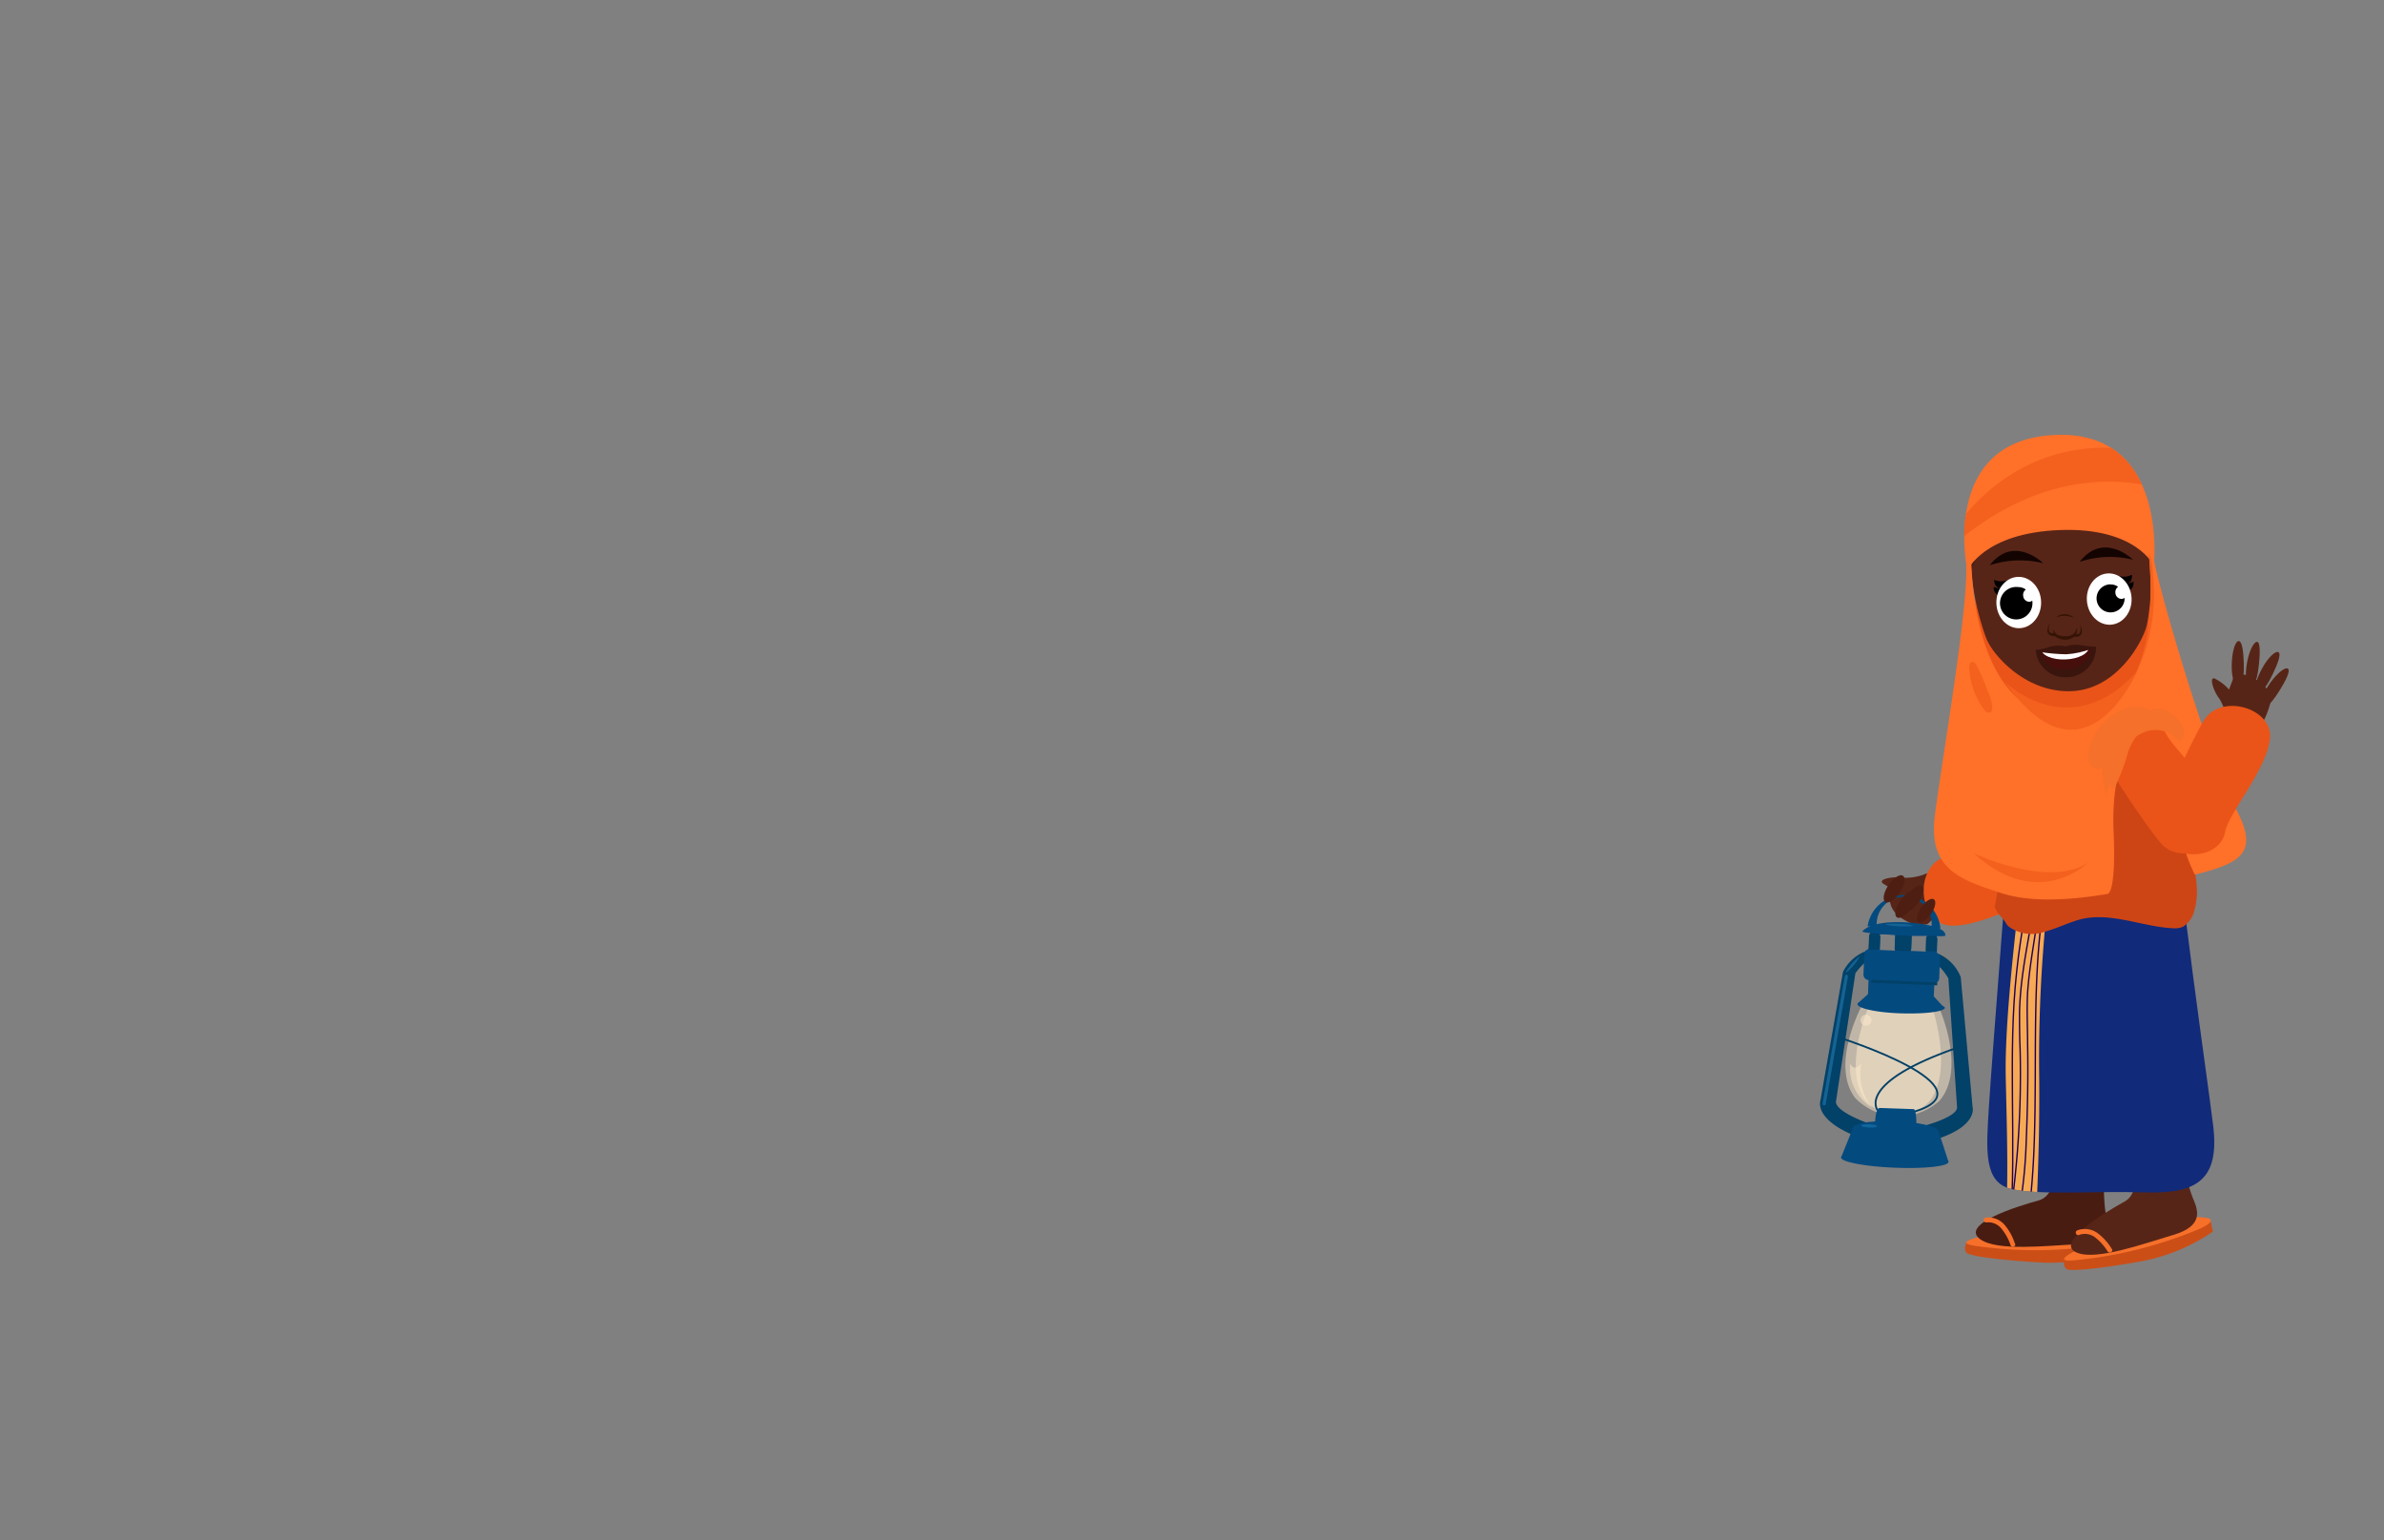 <svg id="Layer_1" data-name="Layer 1" xmlns="http://www.w3.org/2000/svg" xmlns:xlink="http://www.w3.org/1999/xlink" viewBox="0 0 260 168"><rect x="0" y="0" width="260" height="168" fill="#808080" stroke="none"/><defs><style>.cls-1{fill:#112a7a;}.cls-2{fill:#f7aa54;}.cls-3{fill:#572517;}.cls-4{fill:#460f0b;}.cls-5{fill:#ff7029;}.cls-6{fill:#fff;}.cls-7{fill:#ea5418;}.cls-8{fill:#cc4e17;}.cls-9{fill:#f6702a;}.cls-10{fill:#491c12;}.cls-11{clip-path:url(#clip-path);}.cls-12{clip-path:url(#clip-path-2);}.cls-13,.cls-18{fill:none;stroke-miterlimit:10;}.cls-13{stroke:#1e0059;stroke-width:0.15px;}.cls-14{fill:#102866;opacity:0.23;}.cls-15{fill:#ce4515;}.cls-16{fill:#ffedcf;opacity:0.5;}.cls-17{fill:#024168;}.cls-18{stroke:#024066;stroke-width:0.2px;}.cls-19{fill:#034a7f;}.cls-20{fill:#146393;}.cls-21{fill:#10669b;}.cls-22{fill:#4f1e13;}.cls-23{clip-path:url(#clip-path-3);}.cls-24{fill:#431a11;}.cls-25{fill:#130402;}.cls-26{fill:#3a150e;}.cls-27{clip-path:url(#clip-path-4);}.cls-28{clip-path:url(#clip-path-5);}.cls-29{fill:#f4601e;}.cls-30{clip-path:url(#clip-path-6);}.cls-31{fill:#351406;}.cls-32{clip-path:url(#clip-path-7);}.cls-33{clip-path:url(#clip-path-8);}.cls-34{fill:#f5702a;}</style><clipPath id="clip-path"><path class="cls-1" d="M219.34,88.68s-2.11,27-2.42,31.9-.62,8.43,2.51,9.11,9,.19,14.56.36,8.1-1.35,7.38-7.27-3.66-25.46-4.72-39S224,71.53,221.75,76.52,219.34,88.68,219.34,88.68Z"/></clipPath><clipPath id="clip-path-2"><path class="cls-2" d="M222.09,62.43a178.23,178.23,0,0,1-.34,20.75c-.86,10.83-3.19,25.79-3,34.42s.5,16.39-.92,21.05,3.85.3,3.85.3.8-10.27.72-21.06a158,158,0,0,1,1.8-26.26c1-5.84.48-31.87.48-31.87l-2.59,2.67"/></clipPath><clipPath id="clip-path-3"><path class="cls-3" d="M224.36,49.38a9.7,9.7,0,0,0-8.26,5.5c-2.6,5.47-.11,13.14.56,14.82s4.21,5.88,9.26,5.68,7.76-5.51,8.16-7,1.6-10.27-1.65-15.13A9,9,0,0,0,224.36,49.38Z"/></clipPath><clipPath id="clip-path-4"><path class="cls-4" d="M222.49,71.11a21.45,21.45,0,0,0,2.85.25,9.25,9.25,0,0,0,2.78-.61A2.81,2.81,0,0,1,225.43,73C223.11,73.11,222.74,71.8,222.49,71.11Z"/></clipPath><clipPath id="clip-path-5"><path class="cls-5" d="M214.56,62.25s1.72-4.12,10.08-4.44,10.26,3.9,10.26,3.9S236.57,47,224.24,47.43C211.43,47.92,214.56,62.25,214.56,62.25Z"/></clipPath><clipPath id="clip-path-6"><path class="cls-5" d="M239.39,95.39c5.08-1.29,7.07-2.39,4.38-7.32-3.18-5.81-8.39-24.3-8.8-26.72s-.82-2.5-.82-2.5S237.3,77.78,226,78.21C214.84,78.64,215,61,215,61c-.13-2-.56.74-.56.74.17,5-2.69,21.36-3.43,27.24s2.86,7,7.33,8.45c3,.95,7,.82,11.43.08,0,0,1.05.44.74-6.8s2-11.31,4.35-11.28,2.38,4.33,2.7,8.85a17.19,17.19,0,0,0,1.72,6.93Z"/></clipPath><clipPath id="clip-path-7"><ellipse class="cls-6" cx="230.03" cy="65.34" rx="2.44" ry="2.8" transform="translate(-3.54 14.08) rotate(-3.48)"/></clipPath><clipPath id="clip-path-8"><ellipse class="cls-6" cx="220.17" cy="65.72" rx="2.44" ry="2.8" transform="translate(-1.02 3.5) rotate(-0.91)"/></clipPath></defs><path class="cls-3" d="M209.85,95.37a6,6,0,0,1-2.37.36c-.82-.17-2.65.1-2.17.59a5.07,5.07,0,0,0,1.82.82l-1,1.16s0,1.14,1.51,2a3.44,3.44,0,0,0,2.57.49s2.2-1.87,2.19-3.16S210.88,94.8,209.85,95.37Z"/><path class="cls-7" d="M221.69,90.76s-6.36,1.47-9.69,2.73-2.72,7.24.68,7.46,8.84-3.1,10.81-3.11,3.55-2.17,3-5.07S221.69,90.76,221.69,90.76Z"/><path class="cls-8" d="M230.93,135.21l0,1.14a20.33,20.33,0,0,1-8.48,1.34c-4.73-.28-7.11-.68-7.78-.94s-.21-1.24-.21-1.24l5.55-1.08Z"/><path class="cls-9" d="M229.06,134.32s3.88.68.59,1.4a46.54,46.54,0,0,1-14.24.16c-4.59-.71,8.57-2.26,8.57-2.26Z"/><path class="cls-10" d="M229.38,126.15s0,4.78.26,6.16.49,3.23-3,3.39-8.8.79-10.67-.54c-2.27-1.62,4-3.59,6.35-4.23s1.83-5.13,1.83-5.13S227.18,119.06,229.38,126.15Z"/><path class="cls-9" d="M219.75,135.65a5.92,5.92,0,0,0-1.16-2.1,2.36,2.36,0,0,0-2.06-.75.28.28,0,0,0-.19.33.29.29,0,0,0,.33.19,1.83,1.83,0,0,1,1.6.67,5.81,5.81,0,0,1,1,1.8.26.26,0,1,0,.51-.14Z"/><path class="cls-8" d="M241.1,133.2l.24,1.12a20.42,20.42,0,0,1-7.94,3.27c-4.66.82-7.08,1-7.79.89s-.49-1.15-.49-1.15l5.15-2.34Z"/><path class="cls-9" d="M239.06,132.77s3.94-.24.91,1.22a46.61,46.61,0,0,1-13.82,3.47c-4.63.37,7.82-4.19,7.82-4.19Z"/><path class="cls-3" d="M237.49,124.75s1.12,4.65,1.67,5.93,1.23,3-2.12,4-8.38,2.81-10.51,1.95c-2.59-1,3.06-4.42,5.19-5.59s.6-5.41.6-5.41S233.7,118.36,237.49,124.75Z"/><path class="cls-9" d="M230.32,136.22a6.11,6.11,0,0,0-1.6-1.76,2.37,2.37,0,0,0-2.2-.26.27.27,0,0,0,.27.47,1.85,1.85,0,0,1,1.75.32,5.75,5.75,0,0,1,1.32,1.5c.19.28.66,0,.46-.27Z"/><path class="cls-1" d="M219.34,88.68s-2.11,27-2.42,31.9-.62,8.43,2.51,9.11,9,.19,14.56.36,8.1-1.35,7.38-7.27-3.66-25.46-4.72-39S224,71.53,221.75,76.52,219.34,88.68,219.34,88.68Z"/><g class="cls-11"><path class="cls-2" d="M222.09,62.43a178.23,178.23,0,0,1-.34,20.75c-.86,10.83-3.19,25.79-3,34.42s.5,16.39-.92,21.05,3.85.3,3.85.3.8-10.27.72-21.06a158,158,0,0,1,1.8-26.26c1-5.84.48-31.87.48-31.87l-2.59,2.67"/><g class="cls-12"><path class="cls-13" d="M221.24,132.48c1.29-9.65.25-20.33,1.2-30.29.28-2.9.72-5.66,1.05-8.51a110.51,110.51,0,0,0,.1-24.78"/><path class="cls-13" d="M222.75,93.52c-.1,2.44-.31,4.87-.62,7.18-.35,2.51-.82,4.93-1,7.57-.1,1.85,0,3.67,0,5.48.07,3.54,0,7.15-.15,10.75a53.35,53.35,0,0,1-1,8.81"/><path class="cls-13" d="M222.33,93c0,6-1.92,11.24-2.08,17.33,0,1.36,0,2.69.06,4a108.17,108.17,0,0,1-1.86,23c-.07-.11,0-.6.06-.59"/><path class="cls-13" d="M222.46,80.93c-.24,4-.27,8-.66,11.93-.46,4.54-1.39,8.57-1.86,13.09-1,9.1,0,18.6-.69,27.84-.27,3.47-.77,6.77-1.27,10,0,.13-.06.28-.09.25s0-.29,0-.16"/></g><path class="cls-14" d="M216.91,96.4c4,1.51,8.32-.33,12.52-.8,2.86-.32,5.74,0,8.61-.08a5.47,5.47,0,0,0,4.1-1.42,7.62,7.62,0,0,0,1.47-3.81,30.5,30.5,0,0,0,.41-5.15,8,8,0,0,0-.47-3A6,6,0,0,0,241,79.41a15,15,0,0,0-3.61-1.63,19.33,19.33,0,0,0-4.38-.7,32.13,32.13,0,0,0-16.52,3.57,7.56,7.56,0,0,0-2.64,2,7.79,7.79,0,0,0-1,6.08c.37,1.92,1.31,3.37,2,5.11C215.35,95.18,215.56,95.9,216.91,96.4Z"/></g><path class="cls-15" d="M217.57,98.72c-.14.6.91,1.4,1.17,1.92a1.46,1.46,0,0,0,.45.5,4.31,4.31,0,0,0,3.91.45c1.31-.37,2.57-1,3.89-1.35,3.31-.77,6.66.84,10,1a2.2,2.2,0,0,0,1.1-.17,2.93,2.93,0,0,0,1.27-1.92c.62-2.31-.09-4.85-.78-7.11l-2.79-9a12.46,12.46,0,0,0-1.16-2.9,5.76,5.76,0,0,0-3.6-2.45,10.34,10.34,0,0,0-6.36.33,6,6,0,0,0-3.64,3.25c-.61,1.5-2.12,2.24-2.15,3.81A68.89,68.89,0,0,1,217.57,98.72Z"/><path class="cls-6" d="M206.84,121.62h0Z"/><path class="cls-16" d="M210.7,109.75l-4.67-.93-2.11.65s-2.88,6.47-.73,10.14a4.61,4.61,0,0,0,7.4.3C213,116.44,210.7,109.75,210.7,109.75Z"/><path class="cls-6" d="M206.83,121.77h0Z"/><path class="cls-16" d="M211.52,110l-5.81-1-2.62.62s-3.52,6.42-.8,10.09a6.65,6.65,0,0,0,9.2.38C214.49,116.67,211.52,110,211.52,110Z"/><path class="cls-17" d="M203.74,103.65A4.62,4.62,0,0,0,201,106l-2.46,14s-.75,1.89,3.35,3.7l1.81-1.21s-3.52-1.23-3.47-2.34l2.12-14s1-1.43,1.76-1.53Z"/><path class="cls-17" d="M211.34,104a4.63,4.63,0,0,1,2.5,2.57l1.29,14.18s.6,1.94-3.64,3.4l-1.7-1.35s3.61-.94,3.65-2l-.95-14.1s-.88-1.51-1.64-1.68Z"/><path class="cls-18" d="M200.73,113.21s16.84,5.38,8,8.05"/><path class="cls-18" d="M204.78,121.1s-2.49-3,8.93-6.92"/><path class="cls-19" d="M204.49,122.65s0-1.83.52-1.81l3.74.13s.3.26.24,1.84Z"/><path class="cls-19" d="M211.4,123.39c0,.49-2.12.8-4.69.69-2.41-.1-4.38-.53-4.6-1a.29.29,0,0,1,0-.09c0-.49,2.12-.8,4.69-.7S211.42,122.9,211.4,123.39Z"/><polygon class="cls-19" points="200.79 126.24 202.13 122.91 211.39 123.29 212.49 126.67 200.79 126.24"/><ellipse class="cls-19" cx="206.66" cy="126.49" rx="0.88" ry="5.87" transform="translate(71.72 327.73) rotate(-87.63)"/><path class="cls-19" d="M211.82,109.67l-.92-1,.06-1.41a.59.59,0,0,0,.53-.57l.09-2.2a.61.61,0,0,0-.34-.57s0,0,0-.07l.05-1.35a.6.6,0,0,0-.12-.39c.63,0,1,0,1-.1,0-1.25-4.5-1.42-4.5-1.42-3.7-.16-4.48.9-4.56,1h0c0,.06.34.12.91.18a.58.58,0,0,0-.15.38l-.06,1.35v0a.63.63,0,0,0-.49.57l-.09,2.2a.6.6,0,0,0,.55.62l-.05,1.4v.13l-1,.9a.58.58,0,0,0-.14.12.13.13,0,0,0,0,.08c0,.46,2.1.92,4.73,1s4.78-.18,4.8-.63C212.06,109.86,212,109.76,211.82,109.67Zm-1.77-5.89-1.69-.07a.65.65,0,0,0,.08-.28l.05-1.35s0,0,0,0l1.73,0a.63.63,0,0,0-.12.33l0,1.35ZM206.7,102s0,0,0,.05l-.05,1.35a.54.54,0,0,0,.05.28l-1.68-.07v0l.06-1.35a.67.67,0,0,0-.09-.34C205.48,101.89,206.06,101.93,206.7,102Z"/><rect class="cls-17" x="203.77" y="107.2" width="7.18" height="0.32" transform="matrix(1, 0.04, -0.04, 1, 4.62, -8.49)"/><path class="cls-17" d="M204,101.76l.94.09a.68.68,0,0,1,.1.26l-.06,1.45-1.1,0h-.1l.06-1.43A.55.55,0,0,1,204,101.76Z"/><path class="cls-17" d="M211.18,102.06h-1a.57.57,0,0,0-.12.25l-.06,1.45,1.1,0,.1,0,.06-1.43A.59.59,0,0,0,211.18,102.06Z"/><path class="cls-17" d="M206.69,102l1.8.07-.06,1.45s0,.23-.09.23l-1.64-.07a.78.78,0,0,1-.07-.26Z"/><ellipse class="cls-20" cx="207.16" cy="100.89" rx="0.14" ry="1.47" transform="translate(97.78 303.7) rotate(-87.63)"/><path class="cls-20" d="M202.8,104.3a6.8,6.8,0,0,0-1.42,1.58C201,106.61,202.67,104.86,202.8,104.3Z"/><rect class="cls-20" x="199.97" y="106.21" width="0.35" height="14.47" rx="0.18" transform="translate(22.47 -32.7) rotate(9.89)"/><circle class="cls-16" cx="203.51" cy="111.27" r="0.6"/><path class="cls-16" d="M201.79,116a4.9,4.9,0,0,0,2.4,4.79A5.73,5.73,0,0,1,203,116S202.24,117,201.79,116Z"/><ellipse class="cls-21" cx="203.87" cy="122.8" rx="0.18" ry="0.87" transform="translate(72.73 321.41) rotate(-87.63)"/><path class="cls-19" d="M211.63,101.28l-1,0a3,3,0,1,0-5.95-.24l-1,0a4,4,0,0,1,7.95.33Z"/><ellipse class="cls-22" cx="206.82" cy="97.92" rx="1.72" ry="0.74" transform="matrix(0.56, -0.83, 0.83, 0.56, 9.48, 213.77)"/><ellipse class="cls-22" cx="207.85" cy="98.62" rx="1.72" ry="0.74" transform="translate(9.35 214.93) rotate(-55.75)"/><ellipse class="cls-22" cx="208.94" cy="98.98" rx="1.66" ry="0.71" transform="matrix(0.56, -0.83, 0.83, 0.56, 9.53, 215.98)"/><ellipse class="cls-22" cx="210.06" cy="99.33" rx="1.51" ry="0.65" transform="translate(9.73 217.06) rotate(-55.75)"/><ellipse class="cls-7" cx="224.93" cy="65.16" rx="9.81" ry="15.79" transform="matrix(1, -0.04, 0.04, 1, -2.33, 8.66)"/><path class="cls-3" d="M224.36,49.38a9.7,9.7,0,0,0-8.26,5.5c-2.6,5.47-.11,13.14.56,14.82s4.21,5.88,9.26,5.68,7.76-5.51,8.16-7,1.6-10.27-1.65-15.13A9,9,0,0,0,224.36,49.38Z"/><g class="cls-23"><path class="cls-24" d="M214.4,64.21s1.22-5.21,3.16-6.55S221.9,56,224.8,55.9s6,.23,6.93.88,3.34,4.06,3.54,6.51l.46-15L220,47.11s-5,1.5-5.11,1.55-2.4,3.48-2.4,3.48Z"/></g><path class="cls-25" d="M217,61.65a10.61,10.61,0,0,1,5.84-.22S219.62,58.26,217,61.65Z"/><path class="cls-25" d="M226.8,61.28a10.51,10.51,0,0,1,5.83-.23S229.46,57.89,226.8,61.28Z"/><path class="cls-26" d="M225.29,70.5a3.8,3.8,0,0,0-1.85.07,4.48,4.48,0,0,1-1.43.3,3.22,3.22,0,0,0,3.43,3,3.26,3.26,0,0,0,3.15-3.35,9.36,9.36,0,0,1-1.57-.14A3.28,3.28,0,0,0,225.29,70.5Z"/><path class="cls-4" d="M222.49,71.11a21.45,21.45,0,0,0,2.85.25,9.25,9.25,0,0,0,2.78-.61A2.81,2.81,0,0,1,225.43,73C223.11,73.11,222.74,71.8,222.49,71.11Z"/><g class="cls-27"><ellipse class="cls-6" cx="225.21" cy="70.66" rx="2.6" ry="1.24" transform="translate(-2.54 8.68) rotate(-2.19)"/></g><path class="cls-5" d="M214.56,62.25s1.72-4.12,10.08-4.44,10.26,3.9,10.26,3.9S236.57,47,224.24,47.43C211.43,47.92,214.56,62.25,214.56,62.25Z"/><g class="cls-28"><path class="cls-29" d="M212,60.38c.22,0,9.55-10.28,22.75-7.32l-2.6-4s-11.6-2.56-19.56,9.42Z"/></g><path class="cls-5" d="M239.39,95.39c5.08-1.29,7.07-2.39,4.38-7.32-3.18-5.81-8.39-24.3-8.8-26.72s-.82-2.5-.82-2.5S237.3,77.78,226,78.21C214.84,78.64,215,61,215,61c-.13-2-.56.74-.56.74.17,5-2.69,21.36-3.43,27.24s2.86,7,7.33,8.45c3,.95,7,.82,11.43.08,0,0,1.05.44.74-6.8s2-11.31,4.35-11.28,2.38,4.33,2.7,8.85a17.19,17.19,0,0,0,1.72,6.93Z"/><g class="cls-30"><path class="cls-29" d="M233.51,72.18c-.11.25-.24.52-.47.6-.34-2.91-.56-5.84-.66-8.77a7.92,7.92,0,0,1,.35-3.2c.23-.58.92-1.49,1.47-.83a5.86,5.86,0,0,1,.59,2.62,20.51,20.51,0,0,1-.27,6.21A19.27,19.27,0,0,1,233.51,72.18Z"/></g><path class="cls-29" d="M218.64,74.36s7.1,7,14.42-1.14C233.06,73.22,227.32,86.74,218.64,74.36Z"/><path class="cls-29" d="M216.68,75.13a7,7,0,0,1,.6,1.88c0,.27,0,.6-.25.7s-.55-.16-.71-.41a8.38,8.38,0,0,1-1.55-4.51c0-.67.42-.83.78-.25A20.69,20.69,0,0,1,216.68,75.13Z"/><path class="cls-29" d="M215.27,93.07s8.07,3.88,12.51,1C227.78,94,222.38,99.53,215.27,93.07Z"/><path class="cls-31" d="M224,68.63a.79.79,0,0,0,.48.63,2,2,0,0,0,.81.13,1.21,1.21,0,0,0,.75-.2,1.27,1.27,0,0,0,.48-.69,1,1,0,0,1-.29.91,1.4,1.4,0,0,1-.94.36,1.86,1.86,0,0,1-1-.25A.78.78,0,0,1,224,68.63Z"/><path class="cls-31" d="M224.15,69.4a1.63,1.63,0,0,1-.52-.09.55.55,0,0,1-.34-.43,1.46,1.46,0,0,1,.27-.91,1.37,1.37,0,0,0-.09.86c.09.25.37.24.64.19Z"/><path class="cls-31" d="M226.19,69.1c.26.08.54.11.65-.13a1.34,1.34,0,0,0,0-.86,1.43,1.43,0,0,1,.2.92.55.55,0,0,1-.38.4,1.56,1.56,0,0,1-.52,0Z"/><path class="cls-31" d="M224.21,67.33a1.54,1.54,0,0,1,1-.35,1.42,1.42,0,0,1,1,.43,2.61,2.61,0,0,0-1-.24A3,3,0,0,0,224.21,67.33Z"/><path d="M230.94,62.77a1.9,1.9,0,0,0,1.57-.09s.12.8-.57,1Z"/><path d="M231.11,63.53a1.92,1.92,0,0,0,1.57-.1s.11.8-.57,1Z"/><ellipse class="cls-6" cx="230.03" cy="65.34" rx="2.44" ry="2.8" transform="translate(-3.54 14.08) rotate(-3.48)"/><g class="cls-32"><path d="M230.14,63.75A1.28,1.28,0,0,1,231,64a.71.71,0,0,0-.29.69.68.68,0,0,0,.72.63.55.55,0,0,0,.27-.12,2.11,2.11,0,0,1,0,.25,1.53,1.53,0,1,1-1.54-1.72Z"/></g><path d="M219.06,63.23a1.88,1.88,0,0,1-1.57,0s-.05.81.64.93Z"/><path d="M219,64a1.91,1.91,0,0,1-1.57,0s-.06.81.64.93Z"/><ellipse class="cls-6" cx="220.17" cy="65.72" rx="2.44" ry="2.8" transform="translate(-1.02 3.5) rotate(-0.91)"/><g class="cls-33"><path d="M221.64,65.51a.66.66,0,0,1-.27.12.68.68,0,0,1-.72-.64.7.7,0,0,1,.29-.69,1.42,1.42,0,0,0-.83-.27,1.77,1.77,0,1,0,1.55,1.73A2,2,0,0,0,221.64,65.51Z"/></g><path class="cls-7" d="M229.91,83.62s3.45,5.54,5.71,8.29,7.73.23,6.85-3.06-5.79-7.36-6.44-9.23-3.19-2.65-5.75-1.17S229.91,83.62,229.91,83.62Z"/><path class="cls-3" d="M242.85,78.45a6.24,6.24,0,0,0-.81-2.26c-.55-.65-1.18-2.38-.52-2.19a5,5,0,0,1,1.58,1.21l.54-1.45a2.34,2.34,0,0,1,2.45.39,3.45,3.45,0,0,1,1.65,2S247.14,79,246,79.6,242.82,79.62,242.85,78.45Z"/><path class="cls-3" d="M244.71,72.32c.07,2.54-.41,2.35-.77,2.34s-.6-1.09-.54-2.4.4-2.36.76-2.34S244.67,71,244.71,72.32Z"/><path class="cls-3" d="M246.36,72.47c-.27,2.53-.72,2.28-1.08,2.21s-.45-1.16-.21-2.45S245.8,70,246.15,70,246.5,71.17,246.36,72.47Z"/><path class="cls-3" d="M247.87,73.51c-1.1,2.29-1.45,1.9-1.76,1.72s0-1.25.62-2.38,1.45-1.91,1.76-1.72S248.44,72.33,247.87,73.51Z"/><path class="cls-3" d="M248.66,75.23c-1.33,2.17-1.63,1.75-1.92,1.54s.09-1.24.86-2.31,1.63-1.74,1.92-1.53S249.35,74.12,248.66,75.23Z"/><path class="cls-7" d="M236,87.74s2.52-6,4.31-9.1,7.6-1.47,7.25,1.92S243,88.75,242.68,90.7s-2.73,3.13-5.49,2.08S236,87.74,236,87.74Z"/><path class="cls-34" d="M237.8,81A3.34,3.34,0,0,0,234,79.8a5.47,5.47,0,0,0-3.06,2.88,16.33,16.33,0,0,0-1.2,4.13,8.5,8.5,0,0,1-.11-5A6.2,6.2,0,0,1,232.84,78a9.93,9.93,0,0,1,1.85-.58,2.84,2.84,0,0,1,.95-.11,2.42,2.42,0,0,1,1,.43A3.47,3.47,0,0,1,238,79.1a1.67,1.67,0,0,1-.21,1.81"/><path class="cls-34" d="M234.53,79a.53.53,0,0,0-.34.11,6,6,0,0,0-2.15,3.1,22.37,22.37,0,0,1-1.36,3.58c-.06.11-.15.23-.28.22s-.13-.06-.19-.12a2.63,2.63,0,0,1-.28-2.42,8.53,8.53,0,0,1,2-3.57,2.55,2.55,0,0,1,2.18-1c.1,0,.2.15.11.18"/><path class="cls-34" d="M235,78a1.8,1.8,0,0,0-1.13-.78,3.89,3.89,0,0,0-2.47.21,6.22,6.22,0,0,0-2,1.46,5.47,5.47,0,0,0-1.66,3.46,2,2,0,0,0,.21,1,1,1,0,0,0,.89.53,1.46,1.46,0,0,0,.88-.55c1.24-1.39,1.88-3.21,3.08-4.63a1.91,1.91,0,0,1,1.1-.76c.31-.06.64,0,1,0,0,0,.1,0,.1-.09s-.11,0-.06,0"/></svg>